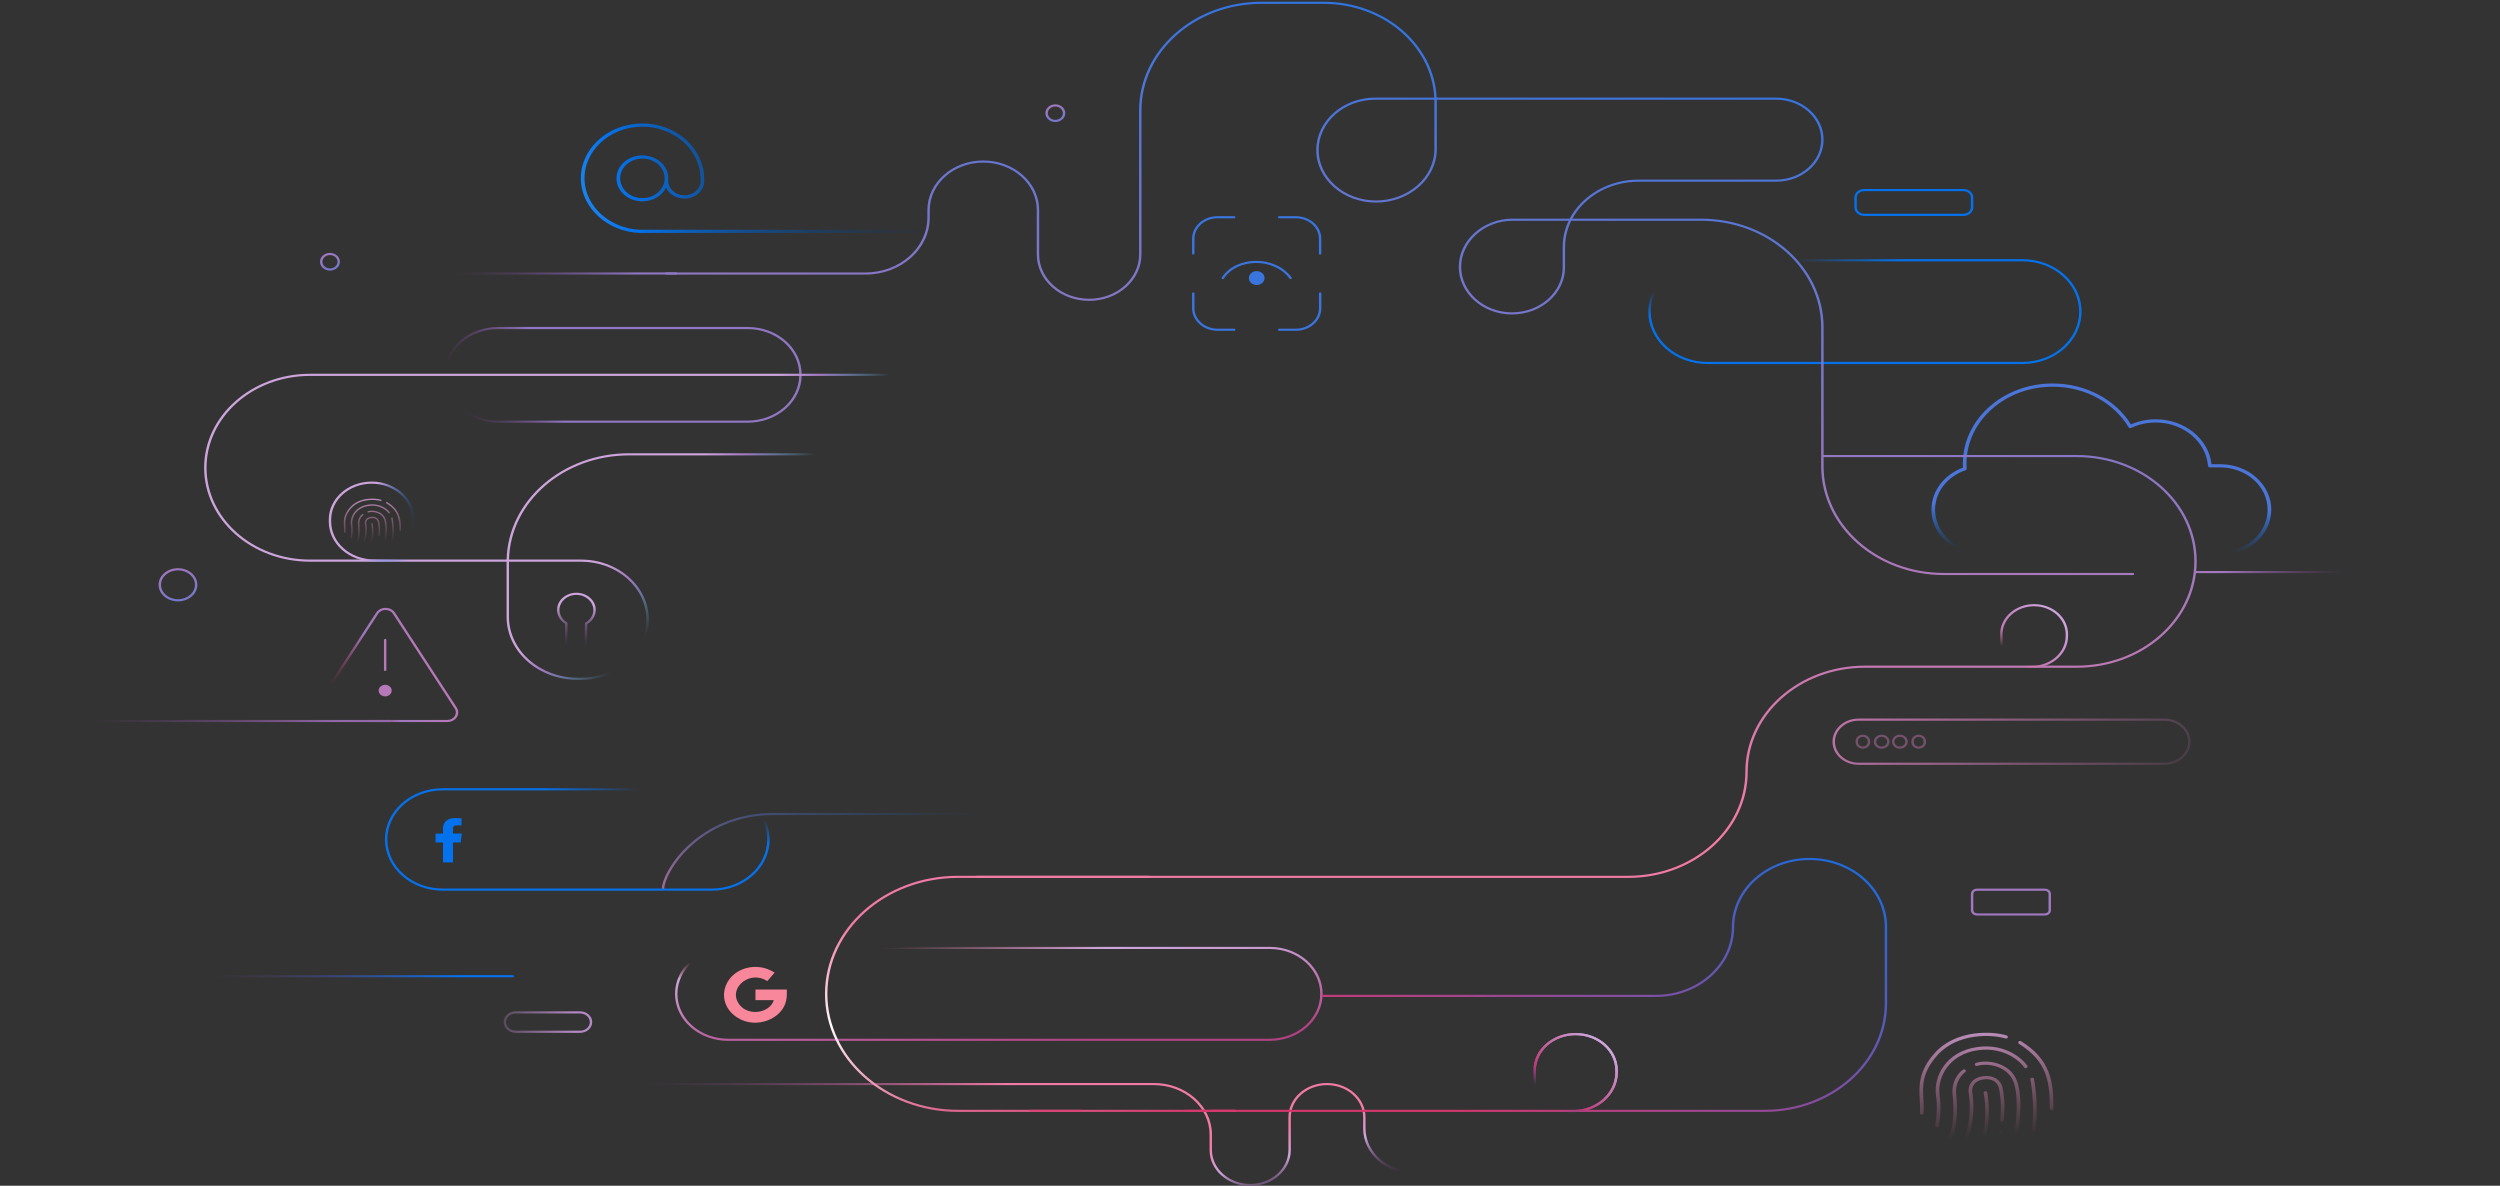 <svg width="1440" height="683" viewBox="0 0 1440 683" fill="none" xmlns="http://www.w3.org/2000/svg">
<rect x="0" y="0" width="1440" height="683" fill="#333333" stroke="none"/>
<path fill-rule="evenodd" clip-rule="evenodd" d="M190.059 146.916C187.661 146.916 185.718 148.641 185.718 150.767C185.718 152.893 187.661 154.617 190.059 154.617C192.457 154.617 194.4 152.893 194.4 150.767C194.4 148.641 192.457 146.916 190.059 146.916ZM184.32 150.767C184.32 147.955 186.89 145.676 190.059 145.676C193.228 145.676 195.798 147.955 195.798 150.767C195.798 153.578 193.228 155.857 190.059 155.857C186.89 155.857 184.32 153.578 184.32 150.767Z" fill="url(#paint0_linear_73_368)"/>
<path fill-rule="evenodd" clip-rule="evenodd" d="M607.876 61.343C605.479 61.343 603.536 63.067 603.536 65.194C603.536 67.32 605.479 69.044 607.876 69.044C610.274 69.044 612.217 67.32 612.217 65.194C612.217 63.067 610.274 61.343 607.876 61.343ZM602.137 65.194C602.137 62.382 604.706 60.103 607.876 60.103C611.046 60.103 613.615 62.382 613.615 65.194C613.615 68.004 611.046 70.284 607.876 70.284C604.706 70.284 602.137 68.004 602.137 65.194Z" fill="url(#paint1_linear_73_368)"/>
<path fill-rule="evenodd" clip-rule="evenodd" d="M290.097 588.721C290.097 585.297 293.227 582.521 297.087 582.521H334.136C337.997 582.521 341.126 585.297 341.126 588.721C341.126 592.145 337.997 594.921 334.136 594.921H297.087C293.227 594.921 290.097 592.145 290.097 588.721ZM297.087 583.761C293.999 583.761 291.495 585.982 291.495 588.721C291.495 591.46 293.999 593.681 297.087 593.681H334.136C337.224 593.681 339.728 591.46 339.728 588.721C339.728 585.982 337.224 583.761 334.136 583.761H297.087Z" fill="url(#paint2_linear_73_368)"/>
<path fill-rule="evenodd" clip-rule="evenodd" d="M1135.22 514.944C1135.22 513.232 1136.79 511.844 1138.72 511.844H1177.86C1179.79 511.844 1181.36 513.232 1181.36 514.944V524.244C1181.36 525.956 1179.79 527.344 1177.86 527.344H1138.72C1136.79 527.344 1135.22 525.956 1135.22 524.244V514.944ZM1138.72 513.084C1137.56 513.084 1136.62 513.917 1136.62 514.944V524.244C1136.62 525.271 1137.56 526.104 1138.72 526.104H1177.86C1179.02 526.104 1179.96 525.271 1179.96 524.244V514.944C1179.96 513.917 1179.02 513.084 1177.86 513.084H1138.72Z" fill="#9F78BF"/>
<path fill-rule="evenodd" clip-rule="evenodd" d="M1068.12 113.822C1068.12 111.083 1070.62 108.862 1073.71 108.862H1131.03C1134.12 108.862 1136.62 111.083 1136.62 113.822V119.402C1136.62 122.141 1134.12 124.362 1131.03 124.362H1073.71C1070.62 124.362 1068.12 122.141 1068.12 119.402V113.822ZM1073.71 110.102C1071.39 110.102 1069.51 111.768 1069.51 113.822V119.402C1069.51 121.457 1071.39 123.122 1073.71 123.122H1131.03C1133.34 123.122 1135.22 121.457 1135.22 119.402V113.822C1135.22 111.768 1133.34 110.102 1131.03 110.102H1073.71Z" fill="#0572ED"/>
<mask id="mask0_73_368" style="mask-type:luminance" maskUnits="userSpaceOnUse" x="0" y="1" width="1440" height="682">
<path d="M1440 1.607H0V682.957H1440V1.607Z" fill="white"/>
</mask>
<g mask="url(#mask0_73_368)">
<path fill-rule="evenodd" clip-rule="evenodd" d="M102.511 328.515C97.091 328.515 92.742 332.262 92.742 336.835C92.742 341.409 97.091 345.156 102.511 345.156C107.931 345.156 112.28 341.409 112.28 336.835C112.28 332.262 107.931 328.515 102.511 328.515ZM91.344 336.835C91.344 331.534 96.369 327.275 102.511 327.275C108.654 327.275 113.678 331.534 113.678 336.835C113.678 342.137 108.654 346.396 102.511 346.396C96.369 346.396 91.344 342.137 91.344 336.835Z" fill="url(#paint3_linear_73_368)"/>
<path fill-rule="evenodd" clip-rule="evenodd" d="M1055.53 427.218C1055.53 419.856 1062.27 413.889 1070.56 413.889H1246.72C1255.02 413.889 1261.75 419.856 1261.75 427.218C1261.75 434.58 1255.02 440.547 1246.72 440.547H1070.56C1062.27 440.547 1055.53 434.58 1055.53 427.218ZM1070.56 415.128C1063.03 415.128 1056.93 420.541 1056.93 427.218C1056.93 433.895 1063.03 439.307 1070.56 439.307H1246.72C1254.25 439.307 1260.35 433.895 1260.35 427.218C1260.35 420.541 1254.25 415.128 1246.72 415.128H1070.56Z" fill="url(#paint4_linear_73_368)"/>
<path fill-rule="evenodd" clip-rule="evenodd" d="M1100.97 426.908C1100.97 424.853 1102.85 423.188 1105.17 423.188C1107.48 423.188 1109.36 424.853 1109.36 426.908V427.528C1109.36 429.582 1107.48 431.248 1105.17 431.248C1102.85 431.248 1100.97 429.582 1100.97 427.528V426.908ZM1105.17 424.428C1103.62 424.428 1102.37 425.538 1102.37 426.908V427.528C1102.37 428.897 1103.62 430.008 1105.17 430.008C1106.71 430.008 1107.96 428.897 1107.96 427.528V426.908C1107.96 425.538 1106.71 424.428 1105.17 424.428Z" fill="#C97AB2" fill-opacity="0.44"/>
<path fill-rule="evenodd" clip-rule="evenodd" d="M1068.82 426.908C1068.82 424.853 1070.7 423.188 1073.01 423.188C1075.32 423.188 1077.2 424.853 1077.2 426.908V427.528C1077.2 429.582 1075.32 431.248 1073.01 431.248C1070.7 431.248 1068.82 429.582 1068.82 427.528V426.908ZM1073.01 424.428C1071.46 424.428 1070.21 425.538 1070.21 426.908V427.528C1070.21 428.897 1071.46 430.008 1073.01 430.008C1074.55 430.008 1075.81 428.897 1075.81 427.528V426.908C1075.81 425.538 1074.55 424.428 1073.01 424.428Z" fill="#C97AB2" fill-opacity="0.44"/>
<path fill-rule="evenodd" clip-rule="evenodd" d="M1079.3 427.218C1079.3 424.992 1081.34 423.188 1083.84 423.188C1086.35 423.188 1088.39 424.992 1088.39 427.218C1088.39 429.444 1086.35 431.248 1083.84 431.248C1081.34 431.248 1079.3 429.444 1079.3 427.218ZM1083.84 424.428C1082.1 424.428 1080.7 425.677 1080.7 427.218C1080.7 428.758 1082.1 430.008 1083.84 430.008C1085.59 430.008 1086.99 428.758 1086.99 427.218C1086.99 425.677 1085.59 424.428 1083.84 424.428Z" fill="#C97AB2" fill-opacity="0.44"/>
<path fill-rule="evenodd" clip-rule="evenodd" d="M1089.79 427.218C1089.79 424.992 1091.82 423.188 1094.33 423.188C1096.84 423.188 1098.87 424.992 1098.87 427.218C1098.87 429.444 1096.84 431.248 1094.33 431.248C1091.82 431.248 1089.79 429.444 1089.79 427.218ZM1094.33 424.428C1092.59 424.428 1091.18 425.677 1091.18 427.218C1091.18 428.758 1092.59 430.008 1094.33 430.008C1096.07 430.008 1097.48 428.758 1097.48 427.218C1097.48 425.677 1096.07 424.428 1094.33 424.428Z" fill="#C97AB2" fill-opacity="0.44"/>
<path fill-rule="evenodd" clip-rule="evenodd" d="M949.428 179.477C949.428 162.794 964.681 149.27 983.492 149.27H1164.92C1183.73 149.27 1198.97 162.794 1198.97 179.477C1198.97 196.161 1183.73 209.685 1164.92 209.685H983.492C964.681 209.685 949.428 196.161 949.428 179.477ZM983.492 150.51C965.45 150.51 950.826 163.479 950.826 179.477C950.826 195.475 965.45 208.445 983.492 208.445H1164.92C1182.95 208.445 1197.58 195.475 1197.58 179.477C1197.58 163.479 1182.95 150.51 1164.92 150.51H983.492Z" fill="url(#paint5_linear_73_368)"/>
<path fill-rule="evenodd" clip-rule="evenodd" d="M255.764 215.91C255.764 200.679 269.686 188.332 286.86 188.332H430.68C447.853 188.332 461.775 200.679 461.775 215.91C461.775 231.142 447.853 243.489 430.68 243.489H286.86C269.686 243.489 255.764 231.142 255.764 215.91ZM286.86 189.572C270.459 189.572 257.162 201.364 257.162 215.91C257.162 230.457 270.459 242.249 286.86 242.249H430.68C447.082 242.249 460.377 230.457 460.377 215.91C460.377 201.364 447.082 189.572 430.68 189.572H286.86Z" fill="url(#paint6_linear_73_368)"/>
<path fill-rule="evenodd" clip-rule="evenodd" d="M388.811 572.458C388.811 557.503 402.481 545.38 419.343 545.38H731.303C748.171 545.38 761.837 557.503 761.837 572.458C761.837 587.413 748.164 599.537 731.303 599.537H419.343C402.481 599.537 388.811 587.413 388.811 572.458ZM419.343 546.62C403.253 546.62 390.209 558.188 390.209 572.458C390.209 586.729 403.253 598.297 419.343 598.297H731.303C747.395 598.297 760.439 586.729 760.439 572.458C760.439 558.188 747.395 546.62 731.303 546.62H419.343Z" fill="url(#paint7_linear_73_368)"/>
<path fill-rule="evenodd" clip-rule="evenodd" d="M907.557 596.265C920.195 596.265 930.443 605.354 930.443 616.565V617.822C930.443 629.726 919.566 639.379 906.138 639.379H884.67V616.565C884.67 605.354 894.918 596.265 907.557 596.265ZM883.272 639.379V616.565C883.272 604.669 894.142 595.025 907.557 595.025C920.971 595.025 931.841 604.669 931.841 616.565V617.822C931.841 630.414 920.335 640.618 906.138 640.618H884.67V679.547C884.67 679.888 884.356 680.167 883.971 680.167C883.58 680.167 883.272 679.888 883.272 679.547V640.618H834.99C834.606 640.618 834.291 640.34 834.291 639.999C834.291 639.658 834.606 639.379 834.99 639.379H883.272Z" fill="url(#paint8_linear_73_368)"/>
<path fill-rule="evenodd" clip-rule="evenodd" d="M296.067 562.304C296.067 562.647 295.754 562.924 295.368 562.924H109.627C109.242 562.924 108.928 562.647 108.928 562.304C108.928 561.962 109.242 561.684 109.627 561.684H295.368C295.754 561.684 296.067 561.962 296.067 562.304Z" fill="url(#paint9_linear_73_368)"/>
<path fill-rule="evenodd" clip-rule="evenodd" d="M216.637 352.906C219.058 349.186 225.113 349.186 227.534 352.906L263.104 407.548C265.526 411.267 262.499 415.917 257.656 415.917H176.829C176.443 415.917 176.13 415.639 176.13 415.297C176.13 414.954 176.443 414.677 176.829 414.677H257.656C261.423 414.677 263.777 411.06 261.893 408.168L226.323 353.526C224.439 350.632 219.731 350.632 217.848 353.526L183.431 406.396C183.238 406.692 182.81 406.794 182.476 406.623C182.142 406.452 182.027 406.072 182.22 405.776L216.637 352.906Z" fill="url(#paint10_linear_73_368)"/>
<path fill-rule="evenodd" clip-rule="evenodd" d="M221.861 368.011C222.247 368.011 222.56 368.288 222.56 368.631V385.873C222.56 386.216 222.247 386.493 221.861 386.493C221.475 386.493 221.162 386.216 221.162 385.873V368.631C221.162 368.288 221.475 368.011 221.861 368.011Z" fill="#B579B8"/>
<path d="M225.62 397.785C225.62 399.628 223.936 401.121 221.859 401.121C219.781 401.121 218.097 399.628 218.097 397.785C218.097 395.942 219.781 394.449 221.859 394.449C223.936 394.449 225.62 395.942 225.62 397.785Z" fill="#B579B8"/>
<path fill-rule="evenodd" clip-rule="evenodd" d="M225.701 415.297C225.701 415.639 225.388 415.917 225.002 415.917H40.544C40.157 415.917 39.844 415.639 39.844 415.297C39.844 414.954 40.157 414.677 40.544 414.677H225.002C225.388 414.677 225.701 414.954 225.701 415.297Z" fill="url(#paint11_linear_73_368)"/>
<path fill-rule="evenodd" clip-rule="evenodd" d="M132.515 624.419C132.515 624.078 132.828 623.799 133.214 623.799H664.62C683.11 623.799 698.1 637.097 698.1 653.496V662.423C698.1 673.205 707.954 681.946 720.11 681.946C732.266 681.946 742.121 673.205 742.121 662.423V643.508C742.121 632.621 752.068 623.799 764.338 623.799C776.608 623.799 786.558 632.621 786.558 643.508V649.962C786.558 663.725 799.133 674.878 814.652 674.878H839.789C840.173 674.878 840.488 675.157 840.488 675.498C840.488 675.839 840.173 676.118 839.789 676.118H814.652C798.364 676.118 785.16 664.407 785.16 649.962V643.508C785.16 633.309 775.836 625.039 764.338 625.039C752.84 625.039 743.519 633.309 743.519 643.508V662.423C743.519 673.893 733.039 683.186 720.11 683.186C707.182 683.186 696.702 673.893 696.702 662.423V653.496C696.702 637.779 682.338 625.039 664.62 625.039H133.214C132.828 625.039 132.515 624.76 132.515 624.419Z" fill="url(#paint12_linear_73_368)"/>
<path fill-rule="evenodd" clip-rule="evenodd" d="M386.426 501.445C383.836 505.934 382.603 509.777 382.603 512.12C382.603 512.462 382.29 512.74 381.904 512.74C381.518 512.74 381.205 512.462 381.205 512.12C381.205 509.487 382.552 505.436 385.182 500.88C387.823 496.304 391.795 491.157 397.128 486.325C407.798 476.658 423.938 468.24 445.778 468.24H622.44C622.826 468.24 623.139 468.518 623.139 468.86C623.139 469.203 622.826 469.48 622.44 469.48H445.778C424.381 469.48 408.584 477.718 398.126 487.192C392.896 491.932 389.006 496.977 386.426 501.445Z" fill="url(#paint13_linear_73_368)"/>
<path fill-rule="evenodd" clip-rule="evenodd" d="M443.315 483.52C443.315 467.221 428.417 454.008 410.04 454.008H254.994C236.616 454.008 221.719 467.221 221.719 483.52C221.719 499.818 236.616 513.031 254.994 513.031H410.04C428.417 513.031 443.315 499.818 443.315 483.52ZM410.04 455.248C427.645 455.248 441.917 467.906 441.917 483.52C441.917 499.134 427.645 511.791 410.04 511.791H254.994C237.389 511.791 223.117 499.134 223.117 483.52C223.117 467.906 237.389 455.248 254.994 455.248H410.04Z" fill="url(#paint14_linear_73_368)"/>
<path fill-rule="evenodd" clip-rule="evenodd" d="M1130.6 266.991C1130.6 241.531 1153.76 220.883 1182.33 220.883C1201.71 220.883 1218.6 230.382 1227.45 244.434C1231.75 242.56 1236.57 241.508 1241.67 241.508C1258.41 241.508 1272.18 252.851 1273.84 267.38H1278.85C1295.09 267.38 1308.25 279.116 1308.25 293.582C1308.25 308.049 1295.09 319.785 1278.85 319.785H1141.9C1125.66 319.785 1112.51 308.049 1112.51 293.582C1112.51 282.656 1120.01 273.291 1130.67 269.359C1130.62 268.575 1130.6 267.785 1130.6 266.991ZM1182.33 222.743C1154.93 222.743 1132.7 242.549 1132.7 266.991C1132.7 267.973 1132.74 268.948 1132.8 269.913C1132.84 270.32 1132.57 270.695 1132.14 270.842C1121.89 274.344 1114.6 283.204 1114.6 293.582C1114.6 307.031 1126.83 317.925 1141.9 317.925H1278.85C1293.92 317.925 1306.15 307.031 1306.15 293.582C1306.15 280.134 1293.92 269.24 1278.85 269.24H1272.88C1272.33 269.24 1271.88 268.863 1271.83 268.376C1270.71 254.394 1257.63 243.368 1241.67 243.368C1236.55 243.368 1231.74 244.5 1227.52 246.496C1227.01 246.738 1226.37 246.566 1226.1 246.113C1217.73 232.199 1201.27 222.743 1182.33 222.743Z" fill="url(#paint15_linear_73_368)"/>
</g>
<path fill-rule="evenodd" clip-rule="evenodd" d="M1155.84 596.425C1151.83 595.154 1144.59 594.261 1136.83 595.37C1129.05 596.483 1120.64 599.624 1114.43 606.513C1104.81 617.181 1105.32 625.882 1105.78 633.638C1105.93 636.204 1106.08 638.672 1105.85 641.071C1105.8 641.58 1106.23 642.032 1106.81 642.076C1107.38 642.119 1107.89 641.741 1107.94 641.226C1108.2 638.492 1108.05 635.832 1107.88 633.148C1107.44 625.528 1106.98 617.742 1116.07 607.675C1121.88 601.236 1129.75 598.266 1137.17 597.206C1144.6 596.144 1151.48 597.017 1155.14 598.176C1155.68 598.348 1156.28 598.097 1156.47 597.612C1156.67 597.129 1156.38 596.597 1155.84 596.425ZM1162.67 599.979C1163 599.558 1163.65 599.454 1164.12 599.748C1172.54 604.953 1177.24 610.697 1179.81 617.15C1182.37 623.563 1182.79 630.618 1182.79 638.387C1182.79 638.901 1182.32 639.317 1181.74 639.317C1181.16 639.317 1180.69 638.901 1180.69 638.387C1180.69 630.643 1180.26 623.861 1177.84 617.769C1175.42 611.713 1171.01 606.275 1162.93 601.274C1162.45 600.98 1162.33 600.4 1162.67 599.979ZM1165.92 614.809C1163.98 611.806 1154.86 602.858 1139.47 604.904C1122.5 607.159 1115.9 620.715 1117.17 630.401C1118.27 638.703 1117.43 644.177 1116.9 647.587C1116.85 647.928 1116.8 648.244 1116.76 648.548C1116.69 649.056 1116.15 649.416 1115.58 649.348C1115.01 649.286 1114.6 648.815 1114.68 648.306C1114.72 648.002 1114.77 647.686 1114.83 647.345C1115.34 643.96 1116.15 638.684 1115.09 630.618C1113.71 620.193 1120.8 605.505 1139.16 603.064C1155.68 600.868 1165.53 610.46 1167.74 613.887C1168.02 614.333 1167.85 614.901 1167.34 615.156C1166.84 615.411 1166.2 615.255 1165.92 614.809ZM1150.17 612.427C1154.44 613.697 1158.55 616.308 1160.88 620.667C1162.19 623.111 1162.96 626.291 1163.37 629.751C1163.77 633.222 1163.82 637.035 1163.65 640.774C1163.3 648.244 1162.05 655.523 1160.95 659.36C1160.82 659.856 1160.24 660.16 1159.68 660.03C1159.12 659.906 1158.78 659.398 1158.92 658.902C1159.98 655.213 1161.21 648.071 1161.55 640.699C1161.72 637.017 1161.67 633.297 1161.28 629.943C1160.88 626.576 1160.15 623.631 1158.99 621.465C1156.94 617.645 1153.34 615.331 1149.5 614.19C1145.64 613.042 1141.63 613.109 1138.91 613.971C1138.36 614.143 1137.76 613.891 1137.57 613.407C1137.37 612.923 1137.66 612.391 1138.2 612.219C1141.42 611.2 1145.92 611.164 1150.17 612.427ZM1149.92 621.362C1151.87 622.658 1153.16 624.636 1153.57 626.967C1154.96 634.865 1154.62 639.658 1154.31 643.948V643.954C1154.27 644.4 1154.24 644.841 1154.21 645.281C1154.17 645.795 1153.68 646.186 1153.1 646.155C1152.52 646.124 1152.08 645.684 1152.12 645.169C1152.15 644.729 1152.18 644.283 1152.21 643.836H1152.22V643.83C1152.52 639.571 1152.86 634.952 1151.5 627.252C1151.16 625.355 1150.14 623.83 1148.67 622.85C1147.19 621.877 1145.2 621.394 1142.82 621.697C1139.65 622.106 1137.92 623.365 1136.99 624.747C1136.03 626.173 1135.84 627.835 1136 629.056C1136.02 629.23 1136.06 629.447 1136.09 629.695C1136.61 633.371 1138.27 644.946 1132.24 660.135C1132.04 660.619 1131.45 660.873 1130.9 660.7C1130.35 660.532 1130.06 659.999 1130.26 659.515C1136.13 644.741 1134.52 633.514 1134.01 629.899C1133.97 629.658 1133.94 629.441 1133.92 629.267C1133.72 627.748 1133.93 625.659 1135.19 623.793C1136.47 621.895 1138.77 620.336 1142.53 619.857C1145.39 619.49 1147.96 620.061 1149.92 621.362ZM1143.43 628.511C1144 628.418 1144.54 628.752 1144.65 629.261C1145.81 635.002 1146.88 649.435 1141.68 661.369C1141.47 661.847 1140.86 662.082 1140.33 661.902C1139.79 661.716 1139.52 661.177 1139.73 660.7C1144.73 649.211 1143.72 635.163 1142.58 629.589C1142.48 629.087 1142.86 628.604 1143.43 628.511ZM1153.34 652.776C1153.46 652.274 1153.1 651.778 1152.53 651.673C1151.97 651.567 1151.41 651.883 1151.29 652.386C1150.78 654.487 1149.53 659.131 1148.57 661.245C1148.35 661.722 1148.61 662.262 1149.15 662.454C1149.69 662.652 1150.3 662.417 1150.52 661.946C1151.56 659.658 1152.83 654.853 1153.34 652.776ZM1131.93 617.593C1132.39 617.28 1132.48 616.696 1132.12 616.289C1131.77 615.882 1131.11 615.806 1130.65 616.119C1128.21 617.784 1123.85 622.912 1124.7 630.649C1125.7 639.825 1125.08 650.024 1122.05 656.254C1121.83 656.726 1122.07 657.271 1122.61 657.476C1123.14 657.68 1123.75 657.463 1123.98 656.992C1127.21 650.321 1127.8 639.744 1126.79 630.47C1126.02 623.445 1129.99 618.913 1131.93 617.593ZM1171.57 621.521C1171.47 621.015 1170.92 620.677 1170.36 620.767C1169.78 620.855 1169.41 621.337 1169.5 621.846C1170.55 627.122 1172.11 640.705 1169.97 652.683C1169.88 653.192 1170.27 653.669 1170.84 653.75C1171.41 653.83 1171.95 653.483 1172.04 652.975C1174.24 640.724 1172.64 626.911 1171.57 621.521Z" fill="url(#paint16_linear_73_368)"/>
<path fill-rule="evenodd" clip-rule="evenodd" d="M219.482 287.844C217.767 287.311 214.675 286.936 211.358 287.401C208.033 287.868 204.439 289.186 201.783 292.076C197.672 296.551 197.89 300.201 198.087 303.454C198.153 304.531 198.215 305.566 198.117 306.572C198.096 306.785 198.278 306.975 198.526 306.993C198.771 307.012 198.989 306.853 199.01 306.637C199.121 305.49 199.055 304.375 198.986 303.249C198.798 300.052 198.601 296.786 202.485 292.563C204.968 289.862 208.332 288.616 211.502 288.172C214.678 287.726 217.618 288.092 219.183 288.579C219.416 288.651 219.67 288.545 219.754 288.342C219.838 288.139 219.715 287.916 219.482 287.844ZM222.401 289.335C222.542 289.158 222.82 289.115 223.023 289.238C226.623 291.422 228.631 293.831 229.73 296.538C230.821 299.228 231 302.187 231 305.446C231 305.662 230.8 305.836 230.552 305.836C230.304 305.836 230.104 305.662 230.104 305.446C230.104 302.198 229.921 299.353 228.885 296.797C227.854 294.257 225.969 291.976 222.512 289.878C222.309 289.755 222.258 289.512 222.401 289.335ZM223.791 295.556C222.963 294.296 219.064 290.543 212.485 291.401C205.234 292.347 202.41 298.033 202.957 302.096C203.426 305.579 203.064 307.875 202.84 309.305C202.819 309.448 202.799 309.581 202.778 309.709C202.748 309.922 202.521 310.073 202.276 310.044C202.031 310.018 201.857 309.82 201.89 309.607C201.908 309.48 201.929 309.347 201.953 309.204C202.174 307.784 202.521 305.571 202.067 302.187C201.478 297.814 204.508 291.653 212.353 290.629C219.413 289.708 223.626 293.731 224.567 295.169C224.69 295.356 224.615 295.594 224.4 295.701C224.185 295.808 223.913 295.743 223.791 295.556ZM217.059 294.556C218.885 295.089 220.641 296.185 221.639 298.013C222.198 299.038 222.527 300.372 222.7 301.823C222.873 303.28 222.894 304.879 222.82 306.447C222.67 309.581 222.138 312.634 221.669 314.244C221.609 314.452 221.364 314.58 221.125 314.525C220.883 314.473 220.74 314.26 220.8 314.052C221.251 312.504 221.777 309.508 221.923 306.416C221.998 304.871 221.977 303.311 221.81 301.904C221.639 300.492 221.326 299.257 220.83 298.348C219.954 296.745 218.413 295.775 216.772 295.296C215.123 294.814 213.411 294.843 212.246 295.204C212.013 295.277 211.756 295.171 211.672 294.968C211.589 294.765 211.711 294.542 211.944 294.469C213.321 294.042 215.243 294.027 217.059 294.556ZM216.952 298.304C217.788 298.848 218.338 299.678 218.514 300.656C219.109 303.969 218.962 305.979 218.828 307.779V307.781C218.813 307.969 218.801 308.153 218.786 308.338C218.771 308.554 218.559 308.718 218.314 308.705C218.066 308.692 217.878 308.507 217.893 308.291C217.905 308.107 217.92 307.919 217.932 307.732H217.935V307.729C218.066 305.943 218.209 304.005 217.627 300.775C217.483 299.98 217.047 299.34 216.417 298.929C215.786 298.521 214.935 298.318 213.919 298.445C212.563 298.617 211.825 299.145 211.424 299.725C211.015 300.323 210.934 301.02 211.003 301.532C211.012 301.605 211.027 301.696 211.042 301.8C211.266 303.342 211.974 308.198 209.396 314.569C209.312 314.772 209.058 314.879 208.822 314.806C208.589 314.736 208.466 314.512 208.55 314.309C211.06 308.112 210.373 303.402 210.151 301.886C210.134 301.784 210.122 301.693 210.113 301.621C210.029 300.983 210.119 300.107 210.656 299.324C211.206 298.528 212.189 297.874 213.793 297.673C215.018 297.519 216.115 297.759 216.952 298.304ZM214.179 301.303C214.421 301.264 214.654 301.405 214.699 301.618C215.198 304.026 215.652 310.08 213.432 315.087C213.342 315.287 213.082 315.386 212.852 315.31C212.622 315.232 212.506 315.006 212.595 314.806C214.735 309.987 214.301 304.094 213.817 301.756C213.773 301.545 213.934 301.342 214.179 301.303ZM218.413 311.482C218.466 311.272 218.311 311.064 218.069 311.019C217.827 310.975 217.588 311.108 217.537 311.318C217.319 312.2 216.787 314.148 216.375 315.035C216.282 315.235 216.393 315.461 216.623 315.542C216.853 315.625 217.116 315.526 217.209 315.329C217.654 314.369 218.197 312.353 218.413 311.482ZM209.264 296.724C209.461 296.592 209.497 296.347 209.345 296.177C209.195 296.006 208.914 295.974 208.717 296.105C207.675 296.804 205.81 298.955 206.172 302.2C206.602 306.049 206.336 310.328 205.042 312.941C204.947 313.139 205.051 313.368 205.278 313.454C205.505 313.539 205.768 313.448 205.867 313.251C207.247 310.452 207.498 306.016 207.065 302.125C206.736 299.179 208.436 297.277 209.264 296.724ZM226.208 298.371C226.163 298.159 225.93 298.017 225.688 298.055C225.443 298.092 225.281 298.294 225.323 298.508C225.771 300.721 226.438 306.419 225.523 311.443C225.485 311.656 225.652 311.857 225.894 311.891C226.139 311.924 226.369 311.779 226.408 311.565C227.346 306.427 226.665 300.632 226.208 298.371Z" fill="url(#paint17_linear_73_368)"/>
<path fill-rule="evenodd" clip-rule="evenodd" d="M405.642 103.181C405.642 85.645 389.716 71.019 369.917 71.112C349.824 71.203 333.779 86.101 334.607 104.112V104.116C335.435 120.208 350.134 133.352 368.261 134.18L368.288 134.181H368.315H530.493V132.321H368.342C351.31 131.531 337.482 119.162 336.702 104.034C335.923 87.068 351.031 73.058 369.928 72.971C388.518 72.885 403.545 86.633 403.545 103.181V104.252C403.545 108.826 399.39 112.513 394.243 112.513C389.094 112.513 384.94 108.826 384.94 104.252V102.911C384.941 102.852 384.941 102.794 384.941 102.736C384.941 95.422 378.264 89.493 370.025 89.493C361.785 89.493 355.108 95.422 355.108 102.736C355.108 110.049 361.785 115.979 370.025 115.979C376.125 115.979 381.368 112.729 383.68 108.074C385.374 111.772 389.459 114.373 394.243 114.373C400.551 114.373 405.642 109.851 405.642 104.252V103.181ZM382.844 102.736H382.843V102.898C382.745 109.111 377.042 114.119 370.025 114.119C362.946 114.119 357.205 109.023 357.205 102.736C357.205 96.448 362.946 91.352 370.025 91.352C377.104 91.352 382.844 96.448 382.844 102.736Z" fill="url(#paint18_linear_73_368)"/>
<path fill-rule="evenodd" clip-rule="evenodd" d="M723.397 151.475C715.967 151.518 708.76 154.578 704.957 160.469C704.768 160.766 704.342 160.87 704.006 160.699C703.671 160.529 703.552 160.151 703.748 159.854C707.837 153.511 715.554 150.28 723.383 150.235C731.219 150.191 739.244 153.333 743.97 159.825C744.179 160.113 744.082 160.497 743.76 160.682C743.438 160.868 743.005 160.786 742.795 160.498C738.364 154.408 730.814 151.433 723.397 151.475Z" fill="#3A74DD"/>
<path d="M728.388 160.161C728.388 162.375 726.361 164.171 723.866 164.171C721.37 164.171 719.35 162.375 719.35 160.161C719.35 157.948 721.37 156.153 723.866 156.153C726.361 156.153 728.388 157.948 728.388 160.161Z" fill="#3A74DD"/>
<path fill-rule="evenodd" clip-rule="evenodd" d="M686.621 137.529C686.621 130.338 693.194 124.509 701.301 124.509H710.885C711.269 124.509 711.584 124.787 711.584 125.129C711.584 125.471 711.269 125.749 710.885 125.749H701.301C693.966 125.749 688.019 131.023 688.019 137.529V146.03C688.019 146.372 687.706 146.65 687.32 146.65C686.935 146.65 686.621 146.372 686.621 146.03V137.529Z" fill="#3A74DD"/>
<path fill-rule="evenodd" clip-rule="evenodd" d="M761.082 137.528C761.082 130.338 754.511 124.509 746.402 124.509H736.819C736.427 124.509 736.12 124.786 736.12 125.129C736.12 125.471 736.427 125.748 736.819 125.748H746.402C753.735 125.748 759.684 131.023 759.684 137.528V146.029C759.684 146.371 759.998 146.649 760.383 146.649C760.767 146.649 761.082 146.371 761.082 146.029V137.528Z" fill="#3A74DD"/>
<path fill-rule="evenodd" clip-rule="evenodd" d="M761.11 177.528C761.11 184.718 754.539 190.547 746.43 190.547H736.847C736.462 190.547 736.148 190.27 736.148 189.927C736.148 189.585 736.462 189.307 736.847 189.307H746.43C753.77 189.307 759.712 184.034 759.712 177.528V169.027C759.712 168.685 760.026 168.407 760.411 168.407C760.802 168.407 761.11 168.685 761.11 169.027V177.528Z" fill="#3A74DD"/>
<path fill-rule="evenodd" clip-rule="evenodd" d="M686.621 177.528C686.621 184.718 693.193 190.547 701.301 190.547H710.885C711.269 190.547 711.584 190.27 711.584 189.927C711.584 189.585 711.269 189.307 710.885 189.307H701.301C693.965 189.307 688.019 184.034 688.019 177.528V169.027C688.019 168.685 687.705 168.407 687.32 168.407C686.934 168.407 686.621 168.685 686.621 169.027V177.528Z" fill="#3A74DD"/>
<path fill-rule="evenodd" clip-rule="evenodd" d="M332.126 342.655C326.74 342.598 322.322 346.424 322.257 351.2C322.217 354.241 323.949 356.934 326.605 358.505C326.802 358.622 326.919 358.819 326.916 359.029L326.745 371.736L336.725 371.842L336.896 359.132C336.899 358.923 337.022 358.728 337.221 358.616C339.918 357.101 341.72 354.446 341.762 351.407C341.826 346.63 337.512 342.712 332.126 342.655ZM320.86 351.186C320.933 345.724 325.985 341.35 332.143 341.415C338.301 341.48 343.233 345.961 343.159 351.422C343.114 354.776 341.191 357.72 338.29 359.476L338.115 372.476C338.11 372.819 337.793 373.093 337.407 373.089L326.029 372.969C325.643 372.964 325.334 372.683 325.339 372.341L325.514 359.344C322.659 357.526 320.815 354.541 320.86 351.186Z" fill="url(#paint19_linear_73_368)"/>
<path d="M434.062 556.944C438.836 556.831 442.278 557.857 446.191 560.234L441.96 565.108C432.222 558.705 420.286 568.369 424.883 577.02C429.154 585.666 443.152 584.255 445.737 576.06H435.152V569.963H453.222C453.248 572.088 453.295 574.201 452.83 576.282C450.546 587.2 435.39 592.753 425.124 586.381C410.708 577.689 416.722 558.115 434.062 556.944Z" fill="#F8879C"/>
<path d="M260.939 496.735H255.179V485.255H250.863V480.142H255.17V479.944C255.17 478.932 255.15 477.918 255.179 476.906C255.216 475.629 255.573 474.431 256.445 473.387C257.278 472.39 258.401 471.776 259.738 471.45C260.442 471.279 261.159 471.207 261.886 471.203C263.146 471.195 264.402 471.254 265.656 471.357C265.716 471.362 265.777 471.37 265.849 471.378V475.427C265.793 475.43 265.739 475.435 265.686 475.435C264.843 475.435 264 475.429 263.157 475.439C262.854 475.44 262.552 475.467 262.254 475.517C261.429 475.662 261.025 476.047 260.975 476.793C260.928 477.494 260.941 478.198 260.931 478.901C260.926 479.305 260.931 479.71 260.931 480.131H265.995C265.967 480.363 265.944 480.574 265.917 480.784C265.75 482.086 265.582 483.389 265.414 484.692C265.396 484.83 265.365 484.968 265.358 485.108C265.354 485.216 265.313 485.251 265.19 485.25C264.527 485.245 263.864 485.247 263.201 485.247H261.11H260.941L260.939 496.735Z" fill="#0572ED"/>
<path fill-rule="evenodd" clip-rule="evenodd" d="M178.608 216.53C145.672 216.53 118.973 240.21 118.973 269.421C118.973 298.631 145.672 322.311 178.608 322.311H291.794C292.619 288.363 323.906 261.068 362.38 261.068H480.777C481.163 261.068 481.476 261.346 481.476 261.688C481.476 262.031 481.163 262.308 480.777 262.308H362.38C324.677 262.308 294.017 289.048 293.193 322.311H334.685C356.257 322.311 373.746 337.821 373.746 356.954C373.746 376.088 356.257 391.597 334.685 391.597H332.762C310.127 391.597 291.778 375.324 291.778 355.249V323.686C291.778 323.641 291.778 323.596 291.778 323.551H178.608C144.9 323.551 117.575 299.316 117.575 269.421C117.575 239.525 144.9 215.29 178.608 215.29H520.777C521.163 215.29 521.476 215.568 521.476 215.91C521.476 216.253 521.163 216.53 520.777 216.53H178.608ZM293.176 323.551C293.176 323.596 293.176 323.641 293.176 323.686V355.249C293.176 374.639 310.899 390.357 332.762 390.357H334.685C355.485 390.357 372.348 375.403 372.348 356.954C372.348 338.506 355.485 323.551 334.685 323.551H293.176Z" fill="url(#paint20_linear_73_368)"/>
<path fill-rule="evenodd" clip-rule="evenodd" d="M997.508 534.02C997.508 512.105 1017.54 494.149 1042.25 494.149C1066.97 494.149 1087 511.918 1087 533.835V577.852C1087 612.434 1055.39 640.47 1016.4 640.47H698.6C698.213 640.47 697.901 640.191 697.901 639.85C697.901 639.509 698.213 639.23 698.6 639.23H1016.4C1054.62 639.23 1085.61 611.749 1085.61 577.852V533.835C1085.61 512.602 1066.19 495.389 1042.25 495.389C1018.32 495.389 998.906 512.782 998.906 534.02C998.906 556.138 978.69 574.261 953.741 574.261H761.914C761.529 574.261 761.215 573.984 761.215 573.641C761.215 573.299 761.529 573.021 761.914 573.021H953.741C977.914 573.021 997.508 555.461 997.508 534.02Z" fill="url(#paint21_linear_73_368)"/>
<path fill-rule="evenodd" clip-rule="evenodd" d="M656.1 63.604C656.1 29.022 687.709 0.987 726.704 0.987H762.361C797.39 0.987 825.973 25.474 827.532 56.201H1023.06C1038.16 56.201 1050.4 67.053 1050.4 80.439C1050.4 93.825 1038.16 104.677 1023.06 104.677H943.906C927.087 104.677 912.562 113.355 905.697 125.937H979.794C1018.79 125.937 1050.4 153.972 1050.4 188.555V262.077H1196.21C1234.37 262.077 1265.31 289.513 1265.31 323.357C1265.31 357.201 1234.37 384.636 1196.21 384.636H1074.25C1036.95 384.636 1006.71 411.457 1006.71 444.542C1006.71 478.312 975.838 505.688 937.762 505.688H562.638C562.252 505.688 561.939 505.41 561.939 505.068C561.939 504.726 562.252 504.448 562.638 504.448H937.762C975.069 504.448 1005.31 477.627 1005.31 444.542C1005.31 410.773 1036.18 383.396 1074.25 383.396H1196.21C1233.6 383.396 1263.91 356.516 1263.91 323.357C1263.91 290.198 1233.6 263.317 1196.21 263.317H1050.4V268.623C1050.4 302.521 1081.38 330.001 1119.6 330.001H1228.57C1228.96 330.001 1229.27 330.278 1229.27 330.621C1229.27 330.963 1228.96 331.241 1228.57 331.241H1119.6C1080.61 331.241 1049 303.206 1049 268.623V188.555C1049 154.657 1018.02 127.177 979.794 127.177H905.054C902.768 131.802 901.496 136.915 901.496 142.29V153.983C901.496 168.983 887.781 181.144 870.871 181.144C853.948 181.144 840.247 168.757 840.247 153.763C840.247 138.525 854.172 125.937 871.368 125.937H904.152C911.115 112.65 926.298 103.437 943.906 103.437H1023.06C1037.39 103.437 1049 93.14 1049 80.439C1049 67.737 1037.39 57.441 1023.06 57.441H827.581C827.595 57.908 827.602 58.377 827.602 58.847V85.91C827.602 102.926 811.734 116.707 792.566 116.707C773.734 116.707 758.153 103.17 758.153 86.454C758.153 69.746 773.42 56.201 792.259 56.201H826.134C824.575 26.159 796.621 2.227 762.361 2.227H726.704C688.482 2.227 657.498 29.706 657.498 63.604V146.55C657.498 161.325 643.993 173.304 627.333 173.304C610.673 173.304 597.167 161.325 597.167 146.55V120.99C597.167 105.9 583.374 93.667 566.36 93.667C549.345 93.667 535.553 105.9 535.553 120.99V125.302C535.553 143.458 518.958 158.176 498.487 158.176H383.767C383.381 158.176 383.068 157.898 383.068 157.556C383.068 157.214 383.381 156.936 383.767 156.936H498.487C518.185 156.936 534.155 142.773 534.155 125.302V120.99C534.155 105.215 548.574 92.427 566.36 92.427C584.147 92.427 598.565 105.215 598.565 120.99V146.55C598.565 160.641 611.444 172.064 627.333 172.064C643.22 172.064 656.1 160.641 656.1 146.55V63.604ZM826.183 57.441H792.259C774.196 57.441 759.551 70.431 759.551 86.454C759.551 102.47 774.489 115.467 792.566 115.467C810.979 115.467 826.204 102.227 826.204 85.91V58.847C826.204 58.377 826.197 57.908 826.183 57.441ZM903.53 127.177H871.368C854.962 127.177 841.645 139.197 841.645 153.763C841.645 168.086 854.738 179.904 870.871 179.904C887.012 179.904 900.098 168.298 900.098 153.983V142.29C900.098 136.93 901.321 131.823 903.53 127.177Z" fill="url(#paint22_linear_73_368)"/>
<path fill-rule="evenodd" clip-rule="evenodd" d="M475.189 572.458C475.189 534.897 509.521 504.448 551.872 504.448H661.67C662.056 504.448 662.369 504.726 662.369 505.068C662.369 505.41 662.056 505.688 661.67 505.688H551.872C510.293 505.688 476.587 535.582 476.587 572.458C476.587 609.335 510.293 639.23 551.872 639.23H711.612C711.996 639.23 712.311 639.509 712.311 639.85C712.311 640.191 711.996 640.47 711.612 640.47H551.872C509.521 640.47 475.189 610.019 475.189 572.458Z" fill="url(#paint23_linear_73_368)"/>
<path fill-rule="evenodd" clip-rule="evenodd" d="M214.099 278.617C201.208 278.617 190.758 287.885 190.758 299.318V300.414C190.758 312.452 201.761 322.211 215.335 322.211H237.441V299.318C237.441 287.885 226.99 278.617 214.099 278.617ZM238.839 322.211V299.318C238.839 287.2 227.763 277.377 214.099 277.377C200.436 277.377 189.36 287.2 189.36 299.318V300.414C189.36 313.137 200.989 323.451 215.335 323.451H237.441V362.807C237.441 363.15 237.754 363.427 238.14 363.427C238.525 363.427 238.839 363.15 238.839 362.807V323.451H288.055C288.44 323.451 288.754 323.174 288.754 322.831C288.754 322.489 288.44 322.211 288.055 322.211H238.839Z" fill="url(#paint24_linear_73_368)"/>
<path fill-rule="evenodd" clip-rule="evenodd" d="M907.557 596.265C920.195 596.265 930.443 605.354 930.443 616.565V617.822C930.443 629.726 919.566 639.379 906.137 639.379H884.67V616.565C884.67 605.354 894.918 596.265 907.557 596.265ZM883.272 639.379V616.565C883.272 604.669 894.142 595.025 907.557 595.025C920.971 595.025 931.841 604.669 931.841 616.565V617.822C931.841 630.414 920.335 640.618 906.137 640.618H884.67V679.547C884.67 679.888 884.356 680.167 883.971 680.167C883.58 680.167 883.272 679.888 883.272 679.547V640.618H834.99C834.606 640.618 834.291 640.34 834.291 639.999C834.291 639.658 834.606 639.379 834.99 639.379H883.272Z" fill="url(#paint25_linear_73_368)"/>
<path fill-rule="evenodd" clip-rule="evenodd" d="M1171.64 349.21C1181.67 349.21 1189.82 356.43 1189.82 365.336V366.342C1189.82 375.803 1181.17 383.474 1170.5 383.474H1153.45V365.336C1153.45 356.43 1161.59 349.21 1171.64 349.21ZM1152.06 383.474V365.336C1152.06 355.745 1160.82 347.97 1171.64 347.97C1182.45 347.97 1191.22 355.745 1191.22 365.336V366.342C1191.22 376.488 1181.94 384.713 1170.5 384.713H1153.45V415.749C1153.45 416.091 1153.14 416.369 1152.76 416.369C1152.36 416.369 1152.06 416.091 1152.06 415.749V384.713H1113.55C1113.16 384.713 1112.85 384.436 1112.85 384.094C1112.85 383.751 1113.16 383.474 1113.55 383.474H1152.06Z" fill="url(#paint26_linear_73_368)"/>
<path fill-rule="evenodd" clip-rule="evenodd" d="M1263.85 329.518C1263.85 329.175 1264.17 328.898 1264.55 328.898H1357.32C1357.71 328.898 1358.02 329.175 1358.02 329.518C1358.02 329.86 1357.71 330.138 1357.32 330.138H1264.55C1264.17 330.138 1263.85 329.86 1263.85 329.518Z" fill="url(#paint27_linear_73_368)"/>
<path fill-rule="evenodd" clip-rule="evenodd" d="M390.209 157.528C390.209 157.87 389.896 158.148 389.51 158.148H253.039C252.652 158.148 252.34 157.87 252.34 157.528C252.34 157.186 252.652 156.908 253.039 156.908H389.51C389.896 156.908 390.209 157.186 390.209 157.528Z" fill="url(#paint28_linear_73_368)"/>
<path fill-rule="evenodd" clip-rule="evenodd" d="M593.051 639.85C593.051 639.509 593.364 639.23 593.75 639.23H622.44C622.827 639.23 623.139 639.509 623.139 639.85C623.139 640.191 622.827 640.47 622.44 640.47H593.75C593.364 640.47 593.051 640.191 593.051 639.85Z" fill="#D74677"/>
<path fill-rule="evenodd" clip-rule="evenodd" d="M682.129 639.85C682.129 639.509 682.443 639.23 682.828 639.23H710.745C711.129 639.23 711.444 639.509 711.444 639.85C711.444 640.191 711.129 640.47 710.745 640.47H682.828C682.443 640.47 682.129 640.191 682.129 639.85Z" fill="#D4396E"/>
<defs>
<linearGradient id="paint0_linear_73_368" x1="191.92" y1="141.925" x2="197.203" y2="159.259" gradientUnits="userSpaceOnUse">
<stop stop-color="#AC79BA"/>
<stop offset="1" stop-color="#6176D1"/>
</linearGradient>
<linearGradient id="paint1_linear_73_368" x1="609.738" y1="56.352" x2="615.021" y2="73.686" gradientUnits="userSpaceOnUse">
<stop stop-color="#AC79BA"/>
<stop offset="1" stop-color="#6176D1"/>
</linearGradient>
<linearGradient id="paint2_linear_73_368" x1="330.641" y1="583.141" x2="274.369" y2="583.141" gradientUnits="userSpaceOnUse">
<stop stop-color="#B589C5"/>
<stop offset="1" stop-color="#B589C5" stop-opacity="0"/>
</linearGradient>
<linearGradient id="paint3_linear_73_368" x1="106.378" y1="319.152" x2="116.615" y2="354.036" gradientUnits="userSpaceOnUse">
<stop stop-color="#AC79BA"/>
<stop offset="1" stop-color="#6176D1"/>
</linearGradient>
<linearGradient id="paint4_linear_73_368" x1="1040.84" y1="414.509" x2="1194.77" y2="551.974" gradientUnits="userSpaceOnUse">
<stop stop-color="#C97AB2"/>
<stop offset="1" stop-color="#C97AB2" stop-opacity="0"/>
</linearGradient>
<linearGradient id="paint5_linear_73_368" x1="1045.91" y1="161.017" x2="1042.98" y2="147.866" gradientUnits="userSpaceOnUse">
<stop stop-color="#0572EC"/>
<stop offset="1" stop-color="#0572EC" stop-opacity="0"/>
</linearGradient>
<linearGradient id="paint6_linear_73_368" x1="373.762" y1="165.292" x2="256.394" y2="210.297" gradientUnits="userSpaceOnUse">
<stop offset="0.582" stop-color="#9077C3"/>
<stop offset="1" stop-color="#733C86" stop-opacity="0"/>
</linearGradient>
<linearGradient id="paint7_linear_73_368" x1="564.899" y1="608.022" x2="560.052" y2="542.409" gradientUnits="userSpaceOnUse">
<stop offset="0.057" stop-color="#AF4283"/>
<stop offset="0.863" stop-color="#CDA5DC"/>
<stop offset="1" stop-color="#F17BA5" stop-opacity="0"/>
</linearGradient>
<linearGradient id="paint8_linear_73_368" x1="918.986" y1="598.271" x2="890.034" y2="630.425" gradientUnits="userSpaceOnUse">
<stop stop-color="#CDA5DC"/>
<stop offset="0.785" stop-color="#BC3E7B"/>
<stop offset="1" stop-color="#733C86" stop-opacity="0"/>
</linearGradient>
<linearGradient id="paint9_linear_73_368" x1="265.402" y1="562.304" x2="261.054" y2="537.332" gradientUnits="userSpaceOnUse">
<stop offset="0.002" stop-color="#0572EC"/>
<stop offset="0.974" stop-color="#733C86" stop-opacity="0"/>
</linearGradient>
<linearGradient id="paint10_linear_73_368" x1="217.159" y1="259.095" x2="146.818" y2="288.498" gradientUnits="userSpaceOnUse">
<stop stop-color="#C679B3"/>
<stop offset="0.625" stop-color="#9F78BE"/>
<stop offset="1" stop-color="#D3376C" stop-opacity="0"/>
</linearGradient>
<linearGradient id="paint11_linear_73_368" x1="195.243" y1="415.297" x2="190.867" y2="390.335" gradientUnits="userSpaceOnUse">
<stop offset="0.002" stop-color="#9268A7"/>
<stop offset="0.974" stop-color="#733C86" stop-opacity="0"/>
</linearGradient>
<linearGradient id="paint12_linear_73_368" x1="293.233" y1="643.514" x2="330.056" y2="792.901" gradientUnits="userSpaceOnUse">
<stop stop-color="#733C86" stop-opacity="0"/>
<stop offset="0.326" stop-color="#F17BA5"/>
<stop offset="0.73" stop-color="#F17BA5"/>
<stop offset="0.841" stop-color="#CDA5DC"/>
<stop offset="1" stop-color="#733C86" stop-opacity="0"/>
</linearGradient>
<linearGradient id="paint13_linear_73_368" x1="536.595" y1="454.98" x2="457.314" y2="593.94" gradientUnits="userSpaceOnUse">
<stop stop-color="#0572EC" stop-opacity="0"/>
<stop offset="1" stop-color="#F17BA5"/>
</linearGradient>
<linearGradient id="paint14_linear_73_368" x1="357.622" y1="465.493" x2="360.735" y2="452.778" gradientUnits="userSpaceOnUse">
<stop stop-color="#0572EC"/>
<stop offset="1" stop-color="#0572EC" stop-opacity="0"/>
</linearGradient>
<linearGradient id="paint15_linear_73_368" x1="1219.14" y1="292.296" x2="1218.67" y2="317.17" gradientUnits="userSpaceOnUse">
<stop stop-color="#4B75D8"/>
<stop offset="1" stop-color="#0572EC" stop-opacity="0"/>
</linearGradient>
<linearGradient id="paint16_linear_73_368" x1="1151.41" y1="654.401" x2="1146.45" y2="583.075" gradientUnits="userSpaceOnUse">
<stop stop-color="#F17BA5" stop-opacity="0"/>
<stop offset="1" stop-color="#CDA5DC"/>
</linearGradient>
<linearGradient id="paint17_linear_73_368" x1="217.588" y1="312.164" x2="215.545" y2="282.239" gradientUnits="userSpaceOnUse">
<stop stop-color="#F17BA5" stop-opacity="0"/>
<stop offset="1" stop-color="#CDA5DC"/>
</linearGradient>
<linearGradient id="paint18_linear_73_368" x1="231.017" y1="81.757" x2="493.182" y2="-5.805" gradientUnits="userSpaceOnUse">
<stop stop-color="#66CBFF"/>
<stop offset="0.406" stop-color="#0572EC"/>
<stop offset="1" stop-color="#02346E" stop-opacity="0"/>
</linearGradient>
<linearGradient id="paint19_linear_73_368" x1="337.799" y1="348.917" x2="337.009" y2="372.536" gradientUnits="userSpaceOnUse">
<stop stop-color="#CDA5DC"/>
<stop offset="1" stop-color="#733C86" stop-opacity="0"/>
</linearGradient>
<linearGradient id="paint20_linear_73_368" x1="327.845" y1="336.082" x2="365.966" y2="371.826" gradientUnits="userSpaceOnUse">
<stop offset="0.106" stop-color="#CDA5DC"/>
<stop offset="0.449" stop-color="#9F78BE"/>
<stop offset="1" stop-color="#66CBFF" stop-opacity="0"/>
</linearGradient>
<linearGradient id="paint21_linear_73_368" x1="1066.83" y1="459.072" x2="936.874" y2="703.22" gradientUnits="userSpaceOnUse">
<stop offset="0.002" stop-color="#0572EC"/>
<stop offset="0.974" stop-color="#D3376C"/>
</linearGradient>
<linearGradient id="paint22_linear_73_368" x1="887.138" y1="-79.211" x2="806.1" y2="453.363" gradientUnits="userSpaceOnUse">
<stop offset="0.002" stop-color="#0572EC"/>
<stop offset="0.974" stop-color="#F17BA5"/>
</linearGradient>
<linearGradient id="paint23_linear_73_368" x1="695.073" y1="639.85" x2="677.959" y2="504.586" gradientUnits="userSpaceOnUse">
<stop stop-color="#D3376C"/>
<stop offset="0.554" stop-color="#FFF9FC"/>
<stop offset="0.974" stop-color="#F17BA5"/>
</linearGradient>
<linearGradient id="paint24_linear_73_368" x1="213.767" y1="299.213" x2="238.58" y2="303.606" gradientUnits="userSpaceOnUse">
<stop stop-color="#CDA5DC"/>
<stop offset="1" stop-color="#0572EC" stop-opacity="0"/>
</linearGradient>
<linearGradient id="paint25_linear_73_368" x1="918.986" y1="598.271" x2="890.034" y2="630.425" gradientUnits="userSpaceOnUse">
<stop stop-color="#CDA5DC"/>
<stop offset="0.785" stop-color="#BC3E7B"/>
<stop offset="1" stop-color="#733C86" stop-opacity="0"/>
</linearGradient>
<linearGradient id="paint26_linear_73_368" x1="1180.79" y1="350.693" x2="1157.61" y2="376.429" gradientUnits="userSpaceOnUse">
<stop stop-color="#CDA5DC"/>
<stop offset="0.785" stop-color="#C079B5"/>
<stop offset="1" stop-color="#F17BA6" stop-opacity="0"/>
</linearGradient>
<linearGradient id="paint27_linear_73_368" x1="1279.52" y1="329.518" x2="1287.51" y2="352.46" gradientUnits="userSpaceOnUse">
<stop offset="0.002" stop-color="#A578BD"/>
<stop offset="0.974" stop-color="#733C86" stop-opacity="0"/>
</linearGradient>
<linearGradient id="paint28_linear_73_368" x1="367.493" y1="157.528" x2="361.721" y2="133.167" gradientUnits="userSpaceOnUse">
<stop offset="0.002" stop-color="#9077C3"/>
<stop offset="0.974" stop-color="#733C86" stop-opacity="0"/>
</linearGradient>
</defs>
</svg>
